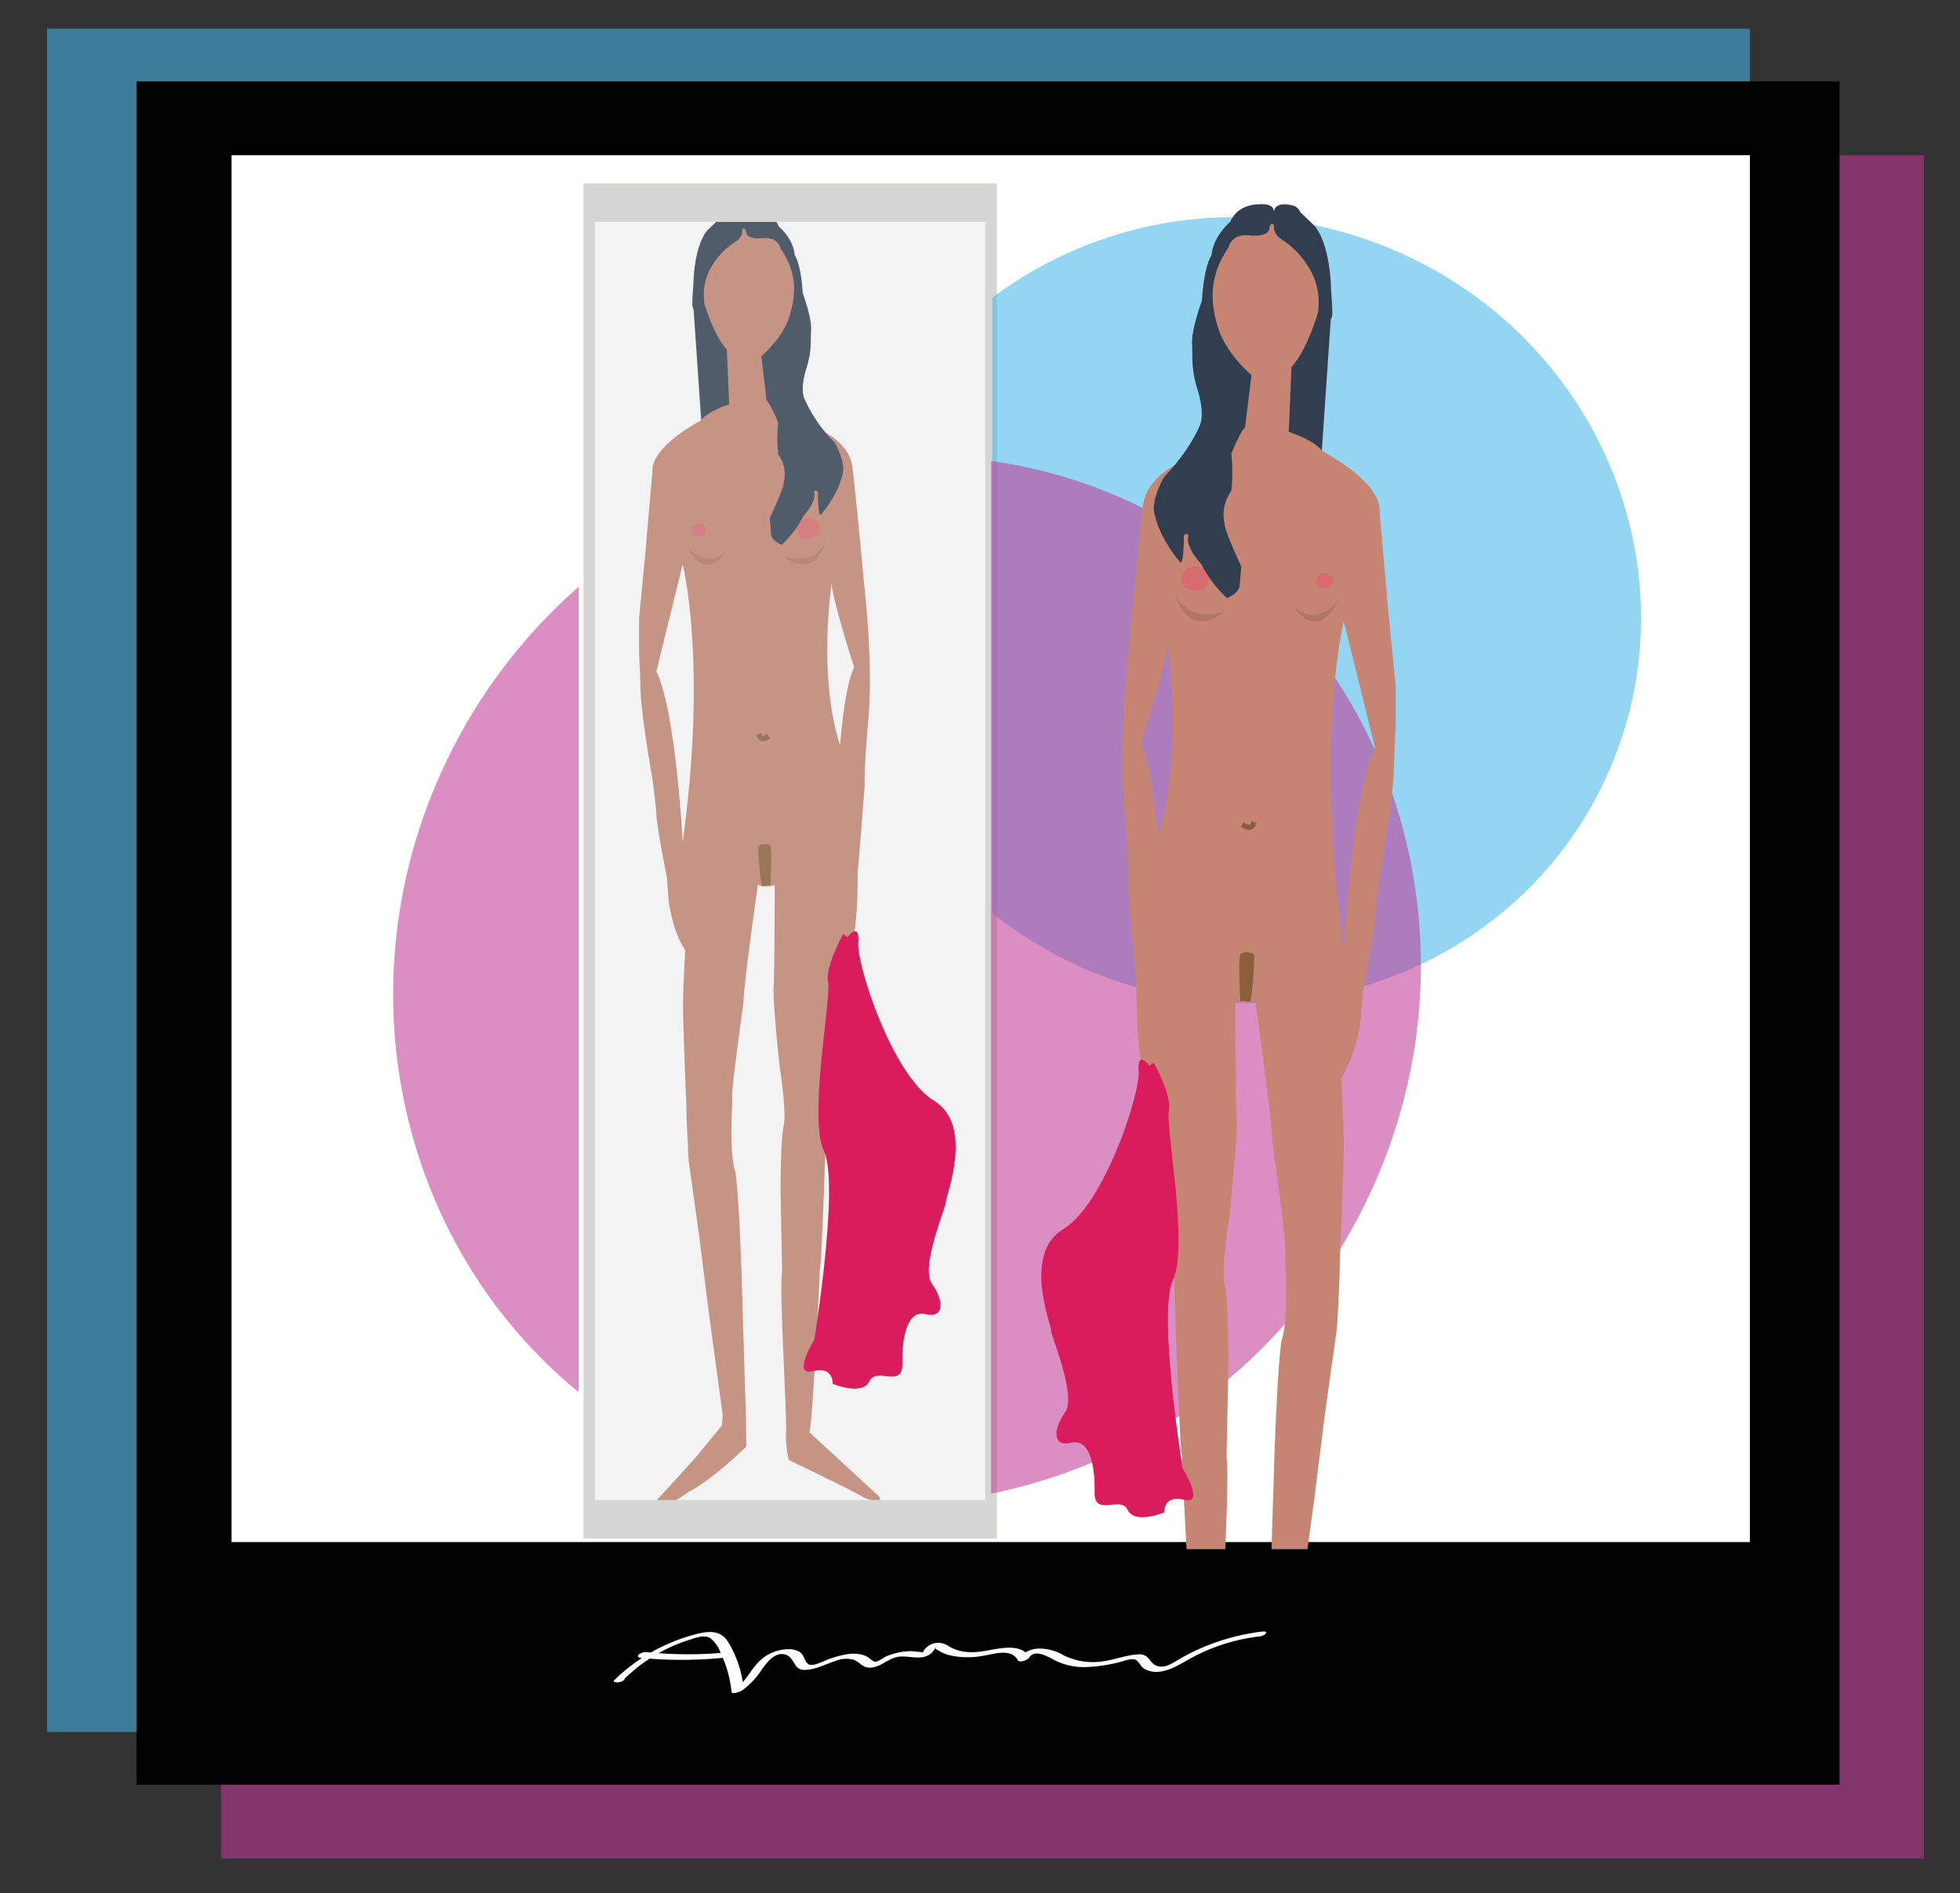 <svg id="Layer_1" data-name="Layer 1" xmlns="http://www.w3.org/2000/svg" width="371.77" height="359" viewBox="0 0 371.77 359"><rect x="0" y="0" width="371.77" height="359" fill="#333333" stroke="none"/><defs><style>.cls-1{fill:#be3894;}.cls-1,.cls-2{opacity:0.57;}.cls-2{fill:#43b5e8;}.cls-3{fill:#010101;}.cls-4{fill:#fff;}.cls-5{fill:#c58572;}.cls-6{fill:#b17765;}.cls-7{fill:#d76b6e;}.cls-8{fill:#8b5e3c;}.cls-9{fill:none;stroke:#8b5e3c;stroke-miterlimit:10;}.cls-10{fill:#303e4f;}.cls-11{fill:#d6d6d4;}.cls-12{fill:#c9c9c9;opacity:0.22;}.cls-13{fill:#da1c5c;}</style></defs><title>skin2</title><rect class="cls-1" x="41.92" y="29.43" width="323" height="323"/><rect class="cls-2" x="8.92" y="5.43" width="323" height="323"/><rect class="cls-3" x="25.92" y="15.43" width="323" height="323"/><rect class="cls-4" x="43.92" y="29.43" width="288" height="263"/><path class="cls-4" d="M118.4,318.42A30.62,30.62,0,0,1,130.66,311c1.16-.36,2.83-1.05,4-.4a6.12,6.12,0,0,1,2,2.8,22.23,22.23,0,0,1,2.1,7.45c.07.57,1.71-.09,1.93-.23a14.65,14.65,0,0,0,3.92-4.19c1-1.35,2.55-3.32,4.49-2.62,1.7.61,1.36,2.85,3.44,2.86s4-1.07,5.87-1.67a5.46,5.46,0,0,1,3.45-.27c1,.33,1.6,1.28,2.63,1.47,2,.38,3.66-1.48,5.52-1.94,2-.5,4.19.65,6.1-.38a2.94,2.94,0,0,0,.82-.67c.13-.16.23-.34.36-.51l.09-.12c.22-.3.26-.32.12-.08l-.08.16c.17.09.33.19.49.29l.51.29a8,8,0,0,0,1.62.64,15.77,15.77,0,0,0,6.77.05c1.95-.32,5-1.35,6.24.89.32.6,1.9-.05,2.16-.47,1.16-1.89,4.06.15,5.45.78a12.56,12.56,0,0,0,5.51,1,31.08,31.08,0,0,0,5.92-.86c.86-.19,2.52-.93,3.35-.49.66.36.93,1.29,1.64,1.69,3.14,1.78,6.73-.94,9.4-2.34A36.22,36.22,0,0,1,239,310.31c.93-.11,1.91-1.08.38-.9a41.52,41.52,0,0,0-12.81,3.7c-1.08.51-2.12,1.08-3.15,1.68s-2.34,1.53-3.7,1.2c-.93-.23-1.26-.78-1.85-1.48a2.25,2.25,0,0,0-2-.78c-2.14.12-4.25.95-6.37,1.27a12.58,12.58,0,0,1-7.67-1.05,9.06,9.06,0,0,0-4.87-1.32,4.94,4.94,0,0,0-3.89,2.09l2.16-.47c-.86-1.62-2.71-1.86-4.38-1.77-2.44.13-4.78,1-7.25.81a8.09,8.09,0,0,1-3.64-1.1,3.45,3.45,0,0,0-2.69-.58,3.29,3.29,0,0,0-2,1.34c-.08.11-.26.46-.37.5.18-.06-.25-.18-.25-.18-.68,0-1.35-.17-2-.15a12,12,0,0,0-3.15.49,12.34,12.34,0,0,0-1.54.56,9.83,9.83,0,0,1-1.73.95c-.61.09-1.09-.55-1.56-.83a4.42,4.42,0,0,0-1.29-.54,7.37,7.37,0,0,0-3,0,20.77,20.77,0,0,0-3.26.91c-.82.29-2.9,1.45-3.73.95s-.82-1.68-1.56-2.23a3.78,3.78,0,0,0-2.22-.63,8,8,0,0,0-5.38,2.08c-1.88,1.75-2.84,4.32-5.1,5.7l1.93-.23a20.78,20.78,0,0,0-3-9c-1.61-2.48-4.24-1.91-6.72-1.22a34.58,34.58,0,0,0-14.82,8.53c-.36.36.33.43.54.43a2.28,2.28,0,0,0,1.45-.54Z"/><path class="cls-4" d="M121.35,314.38A81.89,81.89,0,0,0,138,314.3c.32,0,1.19-.25,1.25-.66s-.66-.35-.9-.33a76.92,76.92,0,0,1-15.62,0,2.2,2.2,0,0,0-1.53.42c-.32.26-.3.56.16.61Z"/><path class="cls-5" d="M121.22,117.31v6.25l.27,6.51c-.07,4.5,2.13,16.85,2.13,16.85s.74,4.81.87,7.48,2,11.92,2,11.92l.33,4.41c.9,6.51,3.14,9.41,3.14,9.41l-.34,7.15s-.06,1.1-.06,4.1.63,18.4.63,18.4c0,2.6.44,10.38.44,10.38L132.57,234l1.74,13.89,2.77,20.4-.13,2-4.78,5.84s-6.91,7.68-8,8.75-.17,1.47-.17,1.47c2.44-.27,6.41-3.34,6.41-3.34,4.28-2,11.15-8.68,11.15-8.68l-.1-6.31-.83-27.34c-.6-16.39-1.17-18.46-1.17-18.46-1.3-4.41-.44-13.12-.57-14.59S141,190.26,141,190.26c.13-4.24,2.77-22.6,2.77-22.6.47.57,1.55.5,2.32.37a7,7,0,0,0,.85-.21s0,16.13-.2,19.17,1.14,15.22,1.14,15.22,1.37,8.78.77,11.22-.6,12.41-.6,12.41l.3,15.13c-.57,3.54.86,26.34.76,30.11a20.35,20.35,0,0,0,.5,5.78s12.06,5.8,13.83,6.87a5.79,5.79,0,0,0,3.4.87.9.9,0,0,0-.37-1.07l-12.95-11.92c.7-2.43,2-31,2-31,.37-1.17,1.27-29.31,1.27-29.31.47-.2,1.44-13,1.44-13L159.35,186s-.42-4.34.36-6.41c.65-1.7,1.14-1.81,1-1.33-.3,1-.8,3.29-1,3.42l.18,1.65a.24.24,0,0,0,.45.08c2.78-6.16,2.2-16.87,2.39-18.54s1.27-15.76,1.27-15.76-.16-2.93.74-13.18-.8-24.84-.8-24.84-1.71-18.43-2.27-22.63-5.08-6.4-5.08-6.4l-3.54,1-7.64-14.69,4.17-2.74,1.67-10.85-2.74-9.21-6-2.74-3.34-.16-6.74,8.74,1.83,12.25,3.11,2.54-.5,8.68L133,79.69c-10.38,5.81-9.18,9.58-9.28,10.28s-1.27,14.49-1.27,14.49Zm36.52-6.61c.27,3.41,4.28,15.89,4.28,15.89-1.87,3.51-2.67,14.76-2.67,14.76C155.07,128.2,157.74,110.7,157.74,110.7Zm-33.25,16.63,5-20.3s4.74,18.43,0,52.6C129.5,159.63,128.17,134.61,124.49,127.33Z"/><path class="cls-6" d="M156.46,103s-1.85,7.13-7.86,2.52C148.6,105.49,154.13,107.46,156.46,103Z"/><path class="cls-6" d="M137.61,104.56s-3.6,6.33-7.32-1C130.29,103.54,133.76,108.32,137.61,104.56Z"/><path class="cls-7" d="M152.92,102.11s2.75.13,2.59-1.92a2.13,2.13,0,0,0-2.27-2s-2.47.37-2.09,2.19S152.59,102.11,152.92,102.11Z"/><path class="cls-7" d="M132.34,101.71s1.71.08,1.6-1.19a1.32,1.32,0,0,0-1.4-1.21s-1.53.23-1.29,1.35S132.14,101.71,132.34,101.71Z"/><path class="cls-8" d="M146.13,167.89s.33-6.64,0-7.38-2.11-.43-2.24,0,.3,7.05.7,7.51A6.33,6.33,0,0,1,146.13,167.89Z"/><path class="cls-9" d="M145.79,139.61c-.82.56-1.54.75-1.9-.4"/><path class="cls-10" d="M133,79.69l-1.44-21a1.84,1.84,0,0,1-.23-.87c-.07-.67.2-4,.2-4s0-6.67,2.54-10.05l2.43-2.33A1.66,1.66,0,0,1,138,40.33s2.63-.74,2.8,1.17c0,0-.33-1.55,2.34-1.31,0,0,3.4-.16,4.6,2.78,0,0,2.78,2.3,3,5.44,0,0,1.14,1.3,1.54,7.24,0,0,1.7,4.54,1.57,6.91s.16,3.84-.87,7.25c0,0-1.2,3.34-.47,5.64a27.43,27.43,0,0,0,5.81,8.48s1.84,3.1,1.6,5.44c0,0-.42,3.71-4.14,8.15,0,0-.63,1-.63-4.11,0,0-.4-.8-.77-.07,0,0,.8,1.34-2,4.54a19.68,19.68,0,0,1-4.11,5.44s-1.77-.63-2-1.9l-.26-3.19s2.7-5.69,2.67-6.82a6.36,6.36,0,0,0-1.07-5.24,27.44,27.44,0,0,1,0-6s-1.34-3.37-2.21-4.24l-1-8.38s4.07-3.34,5.37-7.64,1.41-8.25-1.73-12.79c0,0-.4-2.34-3.47-1.94,0,0-2.61.3-3-.93,0,0-.17-1.57-.8-.64,0,0,.3,1.24-1.3,2.27A13.7,13.7,0,0,0,135,50.48a10.62,10.62,0,0,0-1.37,7.14s1.67,5.94,4.24,8.65l.43,10.41S134.24,78,133,79.69Z"/><path class="cls-11" d="M110.67,34.76v257h78.42v-257Zm76.19,249.69h-74V42.09h74Z"/><rect class="cls-12" x="112.9" y="42.09" width="73.95" height="242.36"/><path class="cls-13" d="M160.77,177.69l-.84-.55s-3.52,6.28-2.86,9.14-3.78,25.76-.79,32-1.83,35.79-1.83,35.79-4.31,6.95-.29,5.95,3.79,2.41,3.79,2.41,5.62,2.33,6.94-.49,6.38,1.48,6.27-3.37.88-10.24,4.41-9.36,3.52-2.53,1.21-5.72,2.75-14.75,2.64-15.63,5.5-14.43-2.31-19.16S162.46,183,162.79,178.8,160.77,177.69,160.77,177.69Z"/><path class="cls-2" d="M264.43,47.45a76.52,76.52,0,0,0-76.2,9v116.7a78.22,78.22,0,0,0,18.07,10.79c38.72,16.49,83.12-.69,99.17-38.37S303.15,64,264.43,47.45Z"/><path class="cls-1" d="M219.65,97.84A93.48,93.48,0,0,0,188,87.42V283.25a101.14,101.14,0,0,0,69.1-51.43C283.35,183.24,266.61,123.25,219.65,97.84Z"/><path class="cls-1" d="M109.76,111.28A102.79,102.79,0,0,0,87,139.8C63.68,182.92,74.26,235,109.76,264Z"/><path class="cls-5" d="M214,167.59s1.27,16.59,1.51,18.65-.46,14.65,2.83,21.93a.28.28,0,0,0,.54-.09l.21-2c-.18-.16-.78-2.82-1.14-4-.16-.57.42-.44,1.19,1.58.93,2.44.43,7.58.43,7.58l1.39,14.5s1.14,15.21,1.7,15.45c0,0,1.06,33.3,1.5,34.68,0,0,.4,8.87.91,17.91h7.34c.32-7.75.57-15.4.24-17.47l.36-17.9s0-11.81-.72-14.69.91-13.28.91-13.28,1.54-14.42,1.35-18-.24-22.68-.24-22.68a8,8,0,0,0,1,.24c.91.16,2.19.24,2.74-.43,0,0,3.12,21.72,3.28,26.74,0,0,2.61,18.84,2.45,20.58s.87,12.05-.67,17.27c0,0-.67,2.44-1.38,21.84l-.55,17.79H248l1.26-9.29,2.06-16.44,2.29-16.35s.55-9.21.51-12.29c0,0,.75-18.21.75-21.77s-.08-4.86-.08-4.86l-.39-8.45s2.65-3.44,3.71-11.14l.4-5.22s2.21-10.94,2.37-14.1,1-8.85,1-8.85,2.6-14.61,2.52-20l.32-7.7V130l-1.5-15.21s-1.39-16.31-1.5-17.14,1.3-5.3-11-12.17l-4.54-5.69-.59-10.27,3.67-3L251.43,52l-8-10.35-4,.2-7.15,3.24L229.11,56l2,12.84L236,72.07,227,89.45l-4.18-1.21s-5.34,2.59-6,7.57-2.69,26.78-2.69,26.78-2,17.27-.95,29.4S214,167.59,214,167.59Zm40.89-49.78,5.93,24c-4.35,8.62-5.93,38.23-5.93,38.23C249.3,139.62,254.91,117.81,254.91,117.81Zm-33.42,4.35s3.16,20.7-1.9,36.27c0,0-.94-13.32-3.16-17.47C216.43,141,221.17,126.19,221.49,122.16Z"/><path class="cls-6" d="M223,113s2.19,8.44,9.3,3C232.31,116,225.76,118.33,223,113Z"/><path class="cls-6" d="M245.31,114.89s4.27,7.49,8.67-1.2C254,113.69,249.87,119.34,245.31,114.89Z"/><path class="cls-7" d="M227.2,112s-3.26.16-3.06-2.27a2.52,2.52,0,0,1,2.68-2.32s2.93.44,2.47,2.59S227.59,112,227.2,112Z"/><path class="cls-7" d="M251.55,111.52s-2,.09-1.9-1.41a1.56,1.56,0,0,1,1.67-1.43s1.81.27,1.53,1.6S251.79,111.52,251.55,111.52Z"/><path class="cls-8" d="M235.24,189.83s-.4-7.86,0-8.73,2.49-.51,2.64,0-.35,8.34-.82,8.89A7.05,7.05,0,0,0,235.24,189.83Z"/><path class="cls-9" d="M235.63,156.37c1,.66,1.83.88,2.25-.47"/><path class="cls-10" d="M250.72,85.46l1.7-24.89a2.08,2.08,0,0,0,.28-1c.08-.79-.24-4.74-.24-4.74s0-7.9-3-11.89l-2.88-2.76a2,2,0,0,0-1.66-1.27s-3.12-.87-3.32,1.39c0,0,.39-1.83-2.77-1.55,0,0-4-.19-5.45,3.28,0,0-3.28,2.73-3.59,6.44,0,0-1.35,1.54-1.82,8.58,0,0-2,5.37-1.86,8.17s-.2,4.55,1,8.58c0,0,1.42,4,.55,6.67,0,0-1.62,4.51-6.87,10,0,0-2.17,3.67-1.9,6.44,0,0,.5,4.39,4.9,9.64,0,0,.75,1.22.75-4.86,0,0,.48-1,.91-.08,0,0-.95,1.58,2.41,5.37a23.41,23.41,0,0,0,4.86,6.44s2.09-.75,2.41-2.25l.31-3.78s-3.19-6.73-3.16-8.07a7.57,7.57,0,0,1,1.27-6.21,33,33,0,0,0,0-7.07s1.58-4,2.61-5l1.22-9.92s-4.82-4-6.36-9.05-1.66-9.75,2-15.13c0,0,.48-2.76,4.11-2.29,0,0,3.08.36,3.6-1.1,0,0,.2-1.86.95-.76,0,0-.36,1.47,1.54,2.69a16.2,16.2,0,0,1,5.13,5.41,12.6,12.6,0,0,1,1.62,8.46s-2,7-5,10.23l-.52,12.32S249.3,83.45,250.72,85.46Z"/><path class="cls-13" d="M218,202.08l.85-.55s3.52,6.28,2.86,9.14,3.78,25.76.79,32,1.83,35.79,1.83,35.79,4.31,6.95.29,5.95-3.79,2.4-3.79,2.4-5.62,2.34-6.94-.48-6.38,1.48-6.27-3.37-.88-10.24-4.41-9.36-3.52-2.53-1.21-5.72-2.75-14.75-2.64-15.63-5.51-14.43,2.31-19.16,14.64-25.76,14.31-29.95S218,202.08,218,202.08Z"/></svg>
